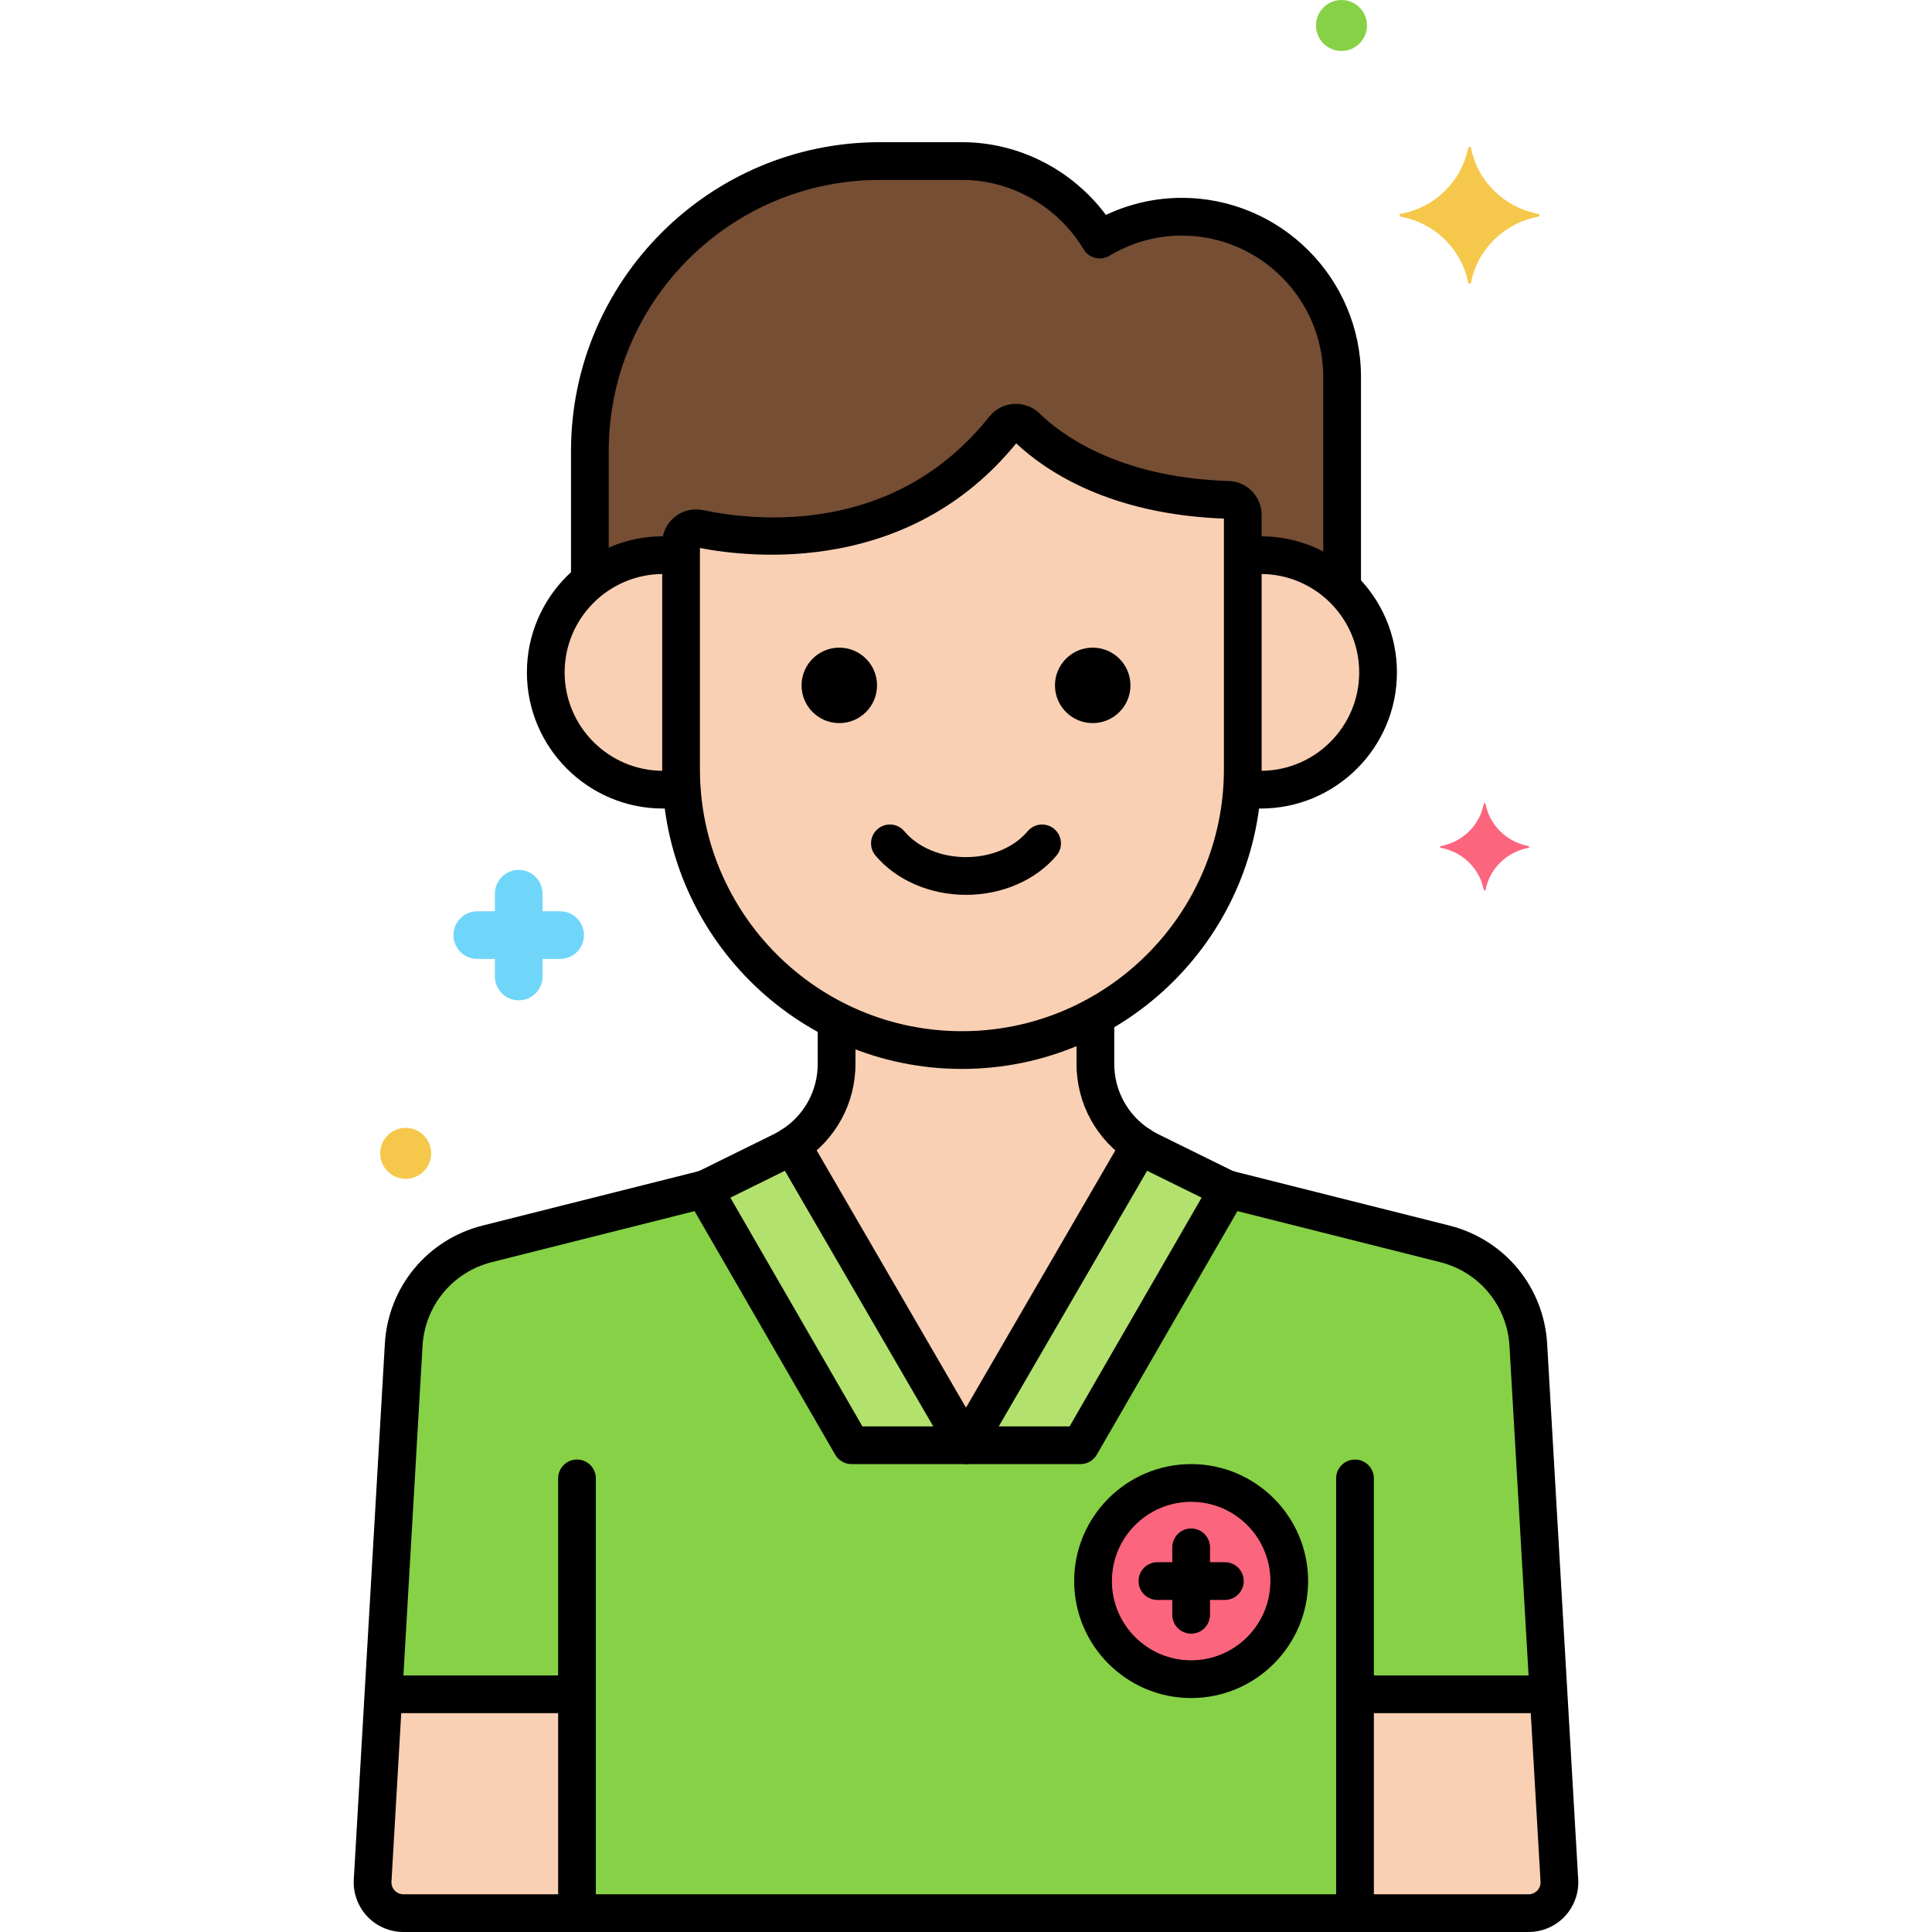 <?xml version="1.0" encoding="utf-8"?>
<!-- Generator: Adobe Illustrator 24.0.0, SVG Export Plug-In . SVG Version: 6.00 Build 0)  -->
<svg version="1.1" xmlns="http://www.w3.org/2000/svg" xmlns:xlink="http://www.w3.org/1999/xlink" x="0px" y="0px"
	 viewBox="0 0 256 256" style="enable-background:new 0 0 256 256;" xml:space="preserve">
<style type="text/css">
	.st0{fill:#3A70BF;}
	.st1{fill:#EDF4FC;}
	.st2{fill:#C7D7E5;}
	.st3{fill:#F9D0B4;}
	.st4{fill:#5B5D60;}
	.st5{fill:#5290DB;}
	.st6{fill:#70D6F9;}
	.st7{fill:#F5C84C;}
	.st8{fill:#FC657E;}
	.st9{fill:#87D147;}
	.st10{fill:#FCDD86;}
	.st11{fill:#9BE5F9;}
	.st12{fill:#B2E26D;}
	.st13{fill:#754E34;}
	.st14{fill:#FCA265;}
	.st15{fill:#818182;}
	.st16{fill:#F94EED;}
	.st17{fill:#FFC197;}
	.st18{fill:#3CAADC;}
	.st19{fill:#DAE6F1;}
	.st20{fill:#57AF12;}
	.st21{fill:#EF4460;}
	.st22{fill:#FFF0CA;}
	.st23{fill:#F98FA6;}
	.st24{fill:#EDB311;}
	.st25{fill:#FC8C48;}
	.st26{fill:#FCB9CB;}
	.st27{fill:#96BC71;}
	.st28{fill:#78A352;}
	.st29{fill:#B8DD90;}
	.st30{fill:#6FAFEF;}
	.st31{fill:#29589F;}
	.st32{fill:#414344;}
	.st33{fill:#9B6B4B;}
	.st34{fill:#73B1EF;}
</style>
<g id="Layer_1">
</g>
<g id="Layer_2">
</g>
<g id="Layer_3">
</g>
<g id="Layer_4">
</g>
<g id="Layer_5">
</g>
<g id="Layer_6">
</g>
<g id="Layer_7">
</g>
<g id="Layer_8">
</g>
<g id="Layer_9">
</g>
<g id="Layer_10">
</g>
<g id="Layer_11">
	<g>
		<g>
			<g>
				<path class="st3" d="M133.032,56.772c-13.593,17.094-33.644,14.681-40.386,13.27c-1.225-0.256-2.401,0.667-2.402,1.919
					c0,0.008,0,0.017,0,0.025v29.936c0,20.468,16.747,37.215,37.215,37.215h0c20.468,0,37.215-16.747,37.215-37.215V68.772
					c0-0.194-0.002-0.388-0.006-0.582c-0.021-1.055-0.866-1.925-1.921-1.956c-15.46-0.453-23.606-6.581-26.736-9.649
					C135.156,55.747,133.777,55.836,133.032,56.772z"/>
			</g>
		</g>
		<g>
			<g>
				<g>
					<path class="st13" d="M87.856,73.561c0.813,0,1.609,0.069,2.388,0.189v-1.763c0-0.008,0-0.017,0-0.025
						c0.001-1.252,1.177-2.175,2.402-1.919c6.742,1.411,26.794,3.823,40.386-13.27c0.745-0.937,2.124-1.025,2.978-0.187
						c3.13,3.068,11.276,9.196,26.736,9.649c1.055,0.031,1.9,0.901,1.921,1.956c0.004,0.194,0.006,0.388,0.006,0.582v4.978
						c0.779-0.121,1.575-0.189,2.388-0.189c4.188,0,7.982,1.665,10.777,4.36V49.973c0-11.692-9.566-21.258-21.258-21.258
						c-3.966,0-7.673,1.121-10.859,3.031c-3.722-6.211-10.502-10.405-18.23-10.405h-10.916c-21.127,0-38.413,17.286-38.413,38.413
						v17.212C80.82,74.84,84.186,73.561,87.856,73.561z"/>
				</g>
			</g>
		</g>
		<g>
			<g>
				<path class="st3" d="M167.062,73.561c-0.813,0-1.609,0.069-2.388,0.189c0,3.96,0,22.286,0,28.173
					c0,0.839-0.038,1.67-0.094,2.496c0.81,0.13,1.635,0.217,2.482,0.217c8.581,0,15.537-6.956,15.537-15.537
					S175.643,73.561,167.062,73.561z"/>
			</g>
		</g>
		<g>
			<g>
				<path class="st3" d="M90.244,101.923c0-3.856,0-20.507,0-28.173c-0.779-0.121-1.575-0.189-2.388-0.189
					c-8.581,0-15.538,6.957-15.538,15.538s6.956,15.537,15.538,15.537c0.847,0,1.672-0.086,2.482-0.217v-0.001
					C90.282,103.593,90.244,102.762,90.244,101.923z"/>
			</g>
		</g>
		<g>
			<g>
				<path class="st3" d="M145.145,140.972v-6.335c-5.268,2.868-11.296,4.501-17.686,4.501h0c-5.959,0-11.597-1.427-16.604-3.945
					v5.778c0,4.407-2.258,8.463-5.91,10.81L128,191.5l23.055-39.719C147.403,149.435,145.145,145.379,145.145,140.972z"/>
			</g>
		</g>
		<g>
			<g>
				<path class="st9" d="M202.511,178.239c-0.357-6.417-4.846-11.856-11.078-13.425l-28.687-7.22L143.17,191.5H128h-15.17
					l-19.576-33.906l-28.687,7.22c-6.233,1.569-10.721,7.008-11.078,13.425l-4.115,70.951c-0.13,2.34,1.732,4.31,4.076,4.31h149.098
					c2.344,0,4.207-1.969,4.076-4.31L202.511,178.239z"/>
			</g>
		</g>
		<g>
			<g>
				<path class="st12" d="M162.746,157.594l-0.215-0.054l-10.215-5.037c-0.438-0.216-0.856-0.461-1.261-0.721L128,191.5h15.17
					L162.746,157.594z"/>
			</g>
		</g>
		<g>
			<g>
				<path class="st12" d="M93.254,157.594L112.83,191.5H128l-23.055-39.719c-0.405,0.26-0.822,0.505-1.261,0.721l-10.215,5.037
					L93.254,157.594z"/>
			</g>
		</g>
		<g>
			<g>
				<path class="st3" d="M76.455,224.5H50.806l-1.432,24.69c-0.13,2.34,1.732,4.31,4.076,4.31h23.004V224.5z"/>
			</g>
		</g>
		<g>
			<g>
				<path class="st3" d="M205.194,224.5h-25.649v29h23.004c2.344,0,4.207-1.969,4.076-4.31L205.194,224.5z"/>
			</g>
		</g>
		<g>
			<g>
				<circle class="st8" cx="157.833" cy="209.5" r="13"/>
			</g>
		</g>
		<g>
			<g>
				<path d="M127.459,141.638c-21.899,0-39.715-17.816-39.715-39.715V71.987c0.001-1.371,0.603-2.628,1.65-3.479
					c1.059-0.859,2.431-1.193,3.764-0.912c7.238,1.514,25.418,3.339,37.917-12.38v0c0.796-1,1.982-1.619,3.253-1.698
					c1.272-0.078,2.521,0.389,3.432,1.281c2.593,2.542,10.226,8.501,25.06,8.936c2.391,0.071,4.3,2.006,4.348,4.406
					c0.004,0.209,0.006,0.42,0.006,0.632v33.151C167.174,123.822,149.358,141.638,127.459,141.638z M92.744,72.613v29.311
					c0,19.142,15.573,34.715,34.715,34.715c19.142,0,34.715-15.573,34.715-34.715V68.772c0-0.019,0-0.038,0-0.056
					c-15.154-0.563-23.626-6.308-27.522-9.97C120.464,76.144,99.731,73.963,92.744,72.613z M134.988,58.329
					c0,0.001,0,0.001-0.001,0.002C134.987,58.33,134.988,58.33,134.988,58.329L134.988,58.329z"/>
			</g>
		</g>
		<g>
			<g>
				<g>
					<path d="M177.838,79.438c-1.381,0-2.5-1.119-2.5-2.5V49.973c0-10.343-8.415-18.758-18.758-18.758
						c-3.344,0-6.655,0.925-9.574,2.675c-0.569,0.341-1.251,0.44-1.893,0.281c-0.644-0.161-1.196-0.571-1.537-1.14
						c-3.396-5.668-9.56-9.19-16.086-9.19h-10.916c-19.803,0-35.913,16.111-35.913,35.914v16.65c0,1.381-1.119,2.5-2.5,2.5
						s-2.5-1.119-2.5-2.5v-16.65c0-22.56,18.354-40.914,40.913-40.914h10.916c7.481,0,14.582,3.641,19.048,9.638
						c3.15-1.487,6.58-2.264,10.042-2.264c13.1,0,23.758,10.658,23.758,23.758v26.965C180.338,78.319,179.219,79.438,177.838,79.438
						z"/>
				</g>
			</g>
		</g>
		<g>
			<g>
				<path d="M179.545,255.04c-1.381,0-2.5-1.119-2.5-2.5v-56.644c0-1.381,1.119-2.5,2.5-2.5s2.5,1.119,2.5,2.5v56.644
					C182.045,253.92,180.926,255.04,179.545,255.04z"/>
			</g>
		</g>
		<g>
			<g>
				<path d="M76.455,255.04c-1.381,0-2.5-1.119-2.5-2.5v-56.644c0-1.381,1.119-2.5,2.5-2.5s2.5,1.119,2.5,2.5v56.644
					C78.955,253.92,77.836,255.04,76.455,255.04z"/>
			</g>
		</g>
		<g>
			<g>
				<path d="M167.062,107.136c-0.602,0-1.209-0.035-1.856-0.108c-1.372-0.154-2.36-1.391-2.206-2.763
					c0.154-1.372,1.391-2.363,2.763-2.206c0.461,0.052,0.886,0.077,1.3,0.077c7.189,0,13.038-5.849,13.038-13.038
					s-5.849-13.038-13.038-13.038c-0.409,0-0.829,0.021-1.249,0.063c-1.379,0.134-2.599-0.866-2.737-2.239
					c-0.137-1.374,0.865-2.599,2.239-2.737c0.584-0.058,1.172-0.088,1.747-0.088c9.946,0,18.038,8.092,18.038,18.038
					S177.008,107.136,167.062,107.136z"/>
			</g>
		</g>
		<g>
			<g>
				<path d="M87.856,107.136c-9.946,0-18.038-8.092-18.038-18.038s8.092-18.038,18.038-18.038c0.637,0,1.29,0.037,1.94,0.108
					c1.372,0.152,2.362,1.387,2.21,2.76c-0.152,1.372-1.391,2.363-2.76,2.21c-0.468-0.052-0.937-0.078-1.391-0.078
					c-7.189,0-13.038,5.849-13.038,13.038s5.849,13.038,13.038,13.038c0.346,0,0.688-0.018,1.025-0.049
					c1.379-0.133,2.593,0.885,2.719,2.26c0.127,1.375-0.885,2.592-2.26,2.719C88.835,107.112,88.336,107.136,87.856,107.136z"/>
			</g>
		</g>
		<g>
			<g>
				<path d="M104.947,154.282c-0.823,0-1.628-0.406-2.106-1.149c-0.746-1.162-0.409-2.708,0.752-3.455
					c2.981-1.915,4.761-5.169,4.761-8.706v-4.909c0-1.381,1.119-2.5,2.5-2.5s2.5,1.119,2.5,2.5v4.909
					c0,5.247-2.639,10.074-7.059,12.913C105.878,154.153,105.41,154.282,104.947,154.282z"/>
			</g>
		</g>
		<g>
			<g>
				<path d="M151.053,154.282c-0.462,0-0.931-0.128-1.349-0.397c-4.42-2.839-7.059-7.667-7.059-12.913v-5.43
					c0-1.381,1.119-2.5,2.5-2.5s2.5,1.119,2.5,2.5v5.43c0,3.536,1.78,6.791,4.761,8.706c1.162,0.747,1.499,2.293,0.752,3.455
					C152.681,153.876,151.875,154.282,151.053,154.282z"/>
			</g>
		</g>
		<g>
			<g>
				<path d="M202.549,256H53.451c-1.802,0-3.545-0.75-4.783-2.06c-1.238-1.309-1.89-3.09-1.79-4.889l4.115-70.957
					c0.42-7.545,5.63-13.859,12.964-15.705l28.687-7.22c1.341-0.34,2.698,0.475,3.035,1.814s-0.475,2.698-1.814,3.035l-28.687,7.22
					c-5.2,1.309-8.895,5.786-9.193,11.14l-4.115,70.957c-0.024,0.433,0.129,0.851,0.431,1.17c0.302,0.319,0.711,0.495,1.15,0.495
					h149.098c0.439,0,0.848-0.176,1.15-0.495c0.302-0.319,0.455-0.737,0.43-1.175l-4.114-70.946
					c-0.299-5.359-3.993-9.836-9.193-11.145l-28.687-7.22c-1.339-0.337-2.151-1.696-1.814-3.035
					c0.337-1.338,1.697-2.151,3.035-1.814l28.687,7.22c7.333,1.846,12.543,8.159,12.964,15.71l4.114,70.946
					c0.101,1.804-0.552,3.586-1.79,4.895C206.094,255.25,204.351,256,202.549,256z"/>
			</g>
		</g>
		<g>
			<g>
				<path d="M128,118.573c-4.776,0-9.262-1.95-11.999-5.215c-0.887-1.058-0.748-2.635,0.31-3.522c1.06-0.887,2.636-0.747,3.522,0.31
					c1.798,2.146,4.852,3.427,8.167,3.427s6.369-1.281,8.167-3.426c0.887-1.058,2.464-1.198,3.522-0.31
					c1.058,0.887,1.197,2.464,0.31,3.522C137.262,116.624,132.776,118.573,128,118.573z"/>
			</g>
		</g>
		<g>
			<g>
				<circle cx="144.789" cy="90.816" r="5"/>
			</g>
		</g>
		<g>
			<g>
				<circle cx="111.211" cy="90.816" r="5"/>
			</g>
		</g>
		<g>
			<g>
				<path d="M157.833,216.469c-1.381,0-2.5-1.119-2.5-2.5v-8.938c0-1.381,1.119-2.5,2.5-2.5s2.5,1.119,2.5,2.5v8.938
					C160.333,215.35,159.214,216.469,157.833,216.469z"/>
			</g>
		</g>
		<g>
			<g>
				<path d="M162.302,212h-8.938c-1.381,0-2.5-1.119-2.5-2.5s1.119-2.5,2.5-2.5h8.938c1.381,0,2.5,1.119,2.5,2.5
					S163.683,212,162.302,212z"/>
			</g>
		</g>
		<g>
			<g>
				<path class="st7" d="M203.822,28.33c-4.498-0.838-8.043-4.31-8.898-8.716c-0.043-0.221-0.352-0.221-0.395,0
					c-0.855,4.406-4.4,7.879-8.898,8.716c-0.226,0.042-0.226,0.345,0,0.387c4.498,0.838,8.043,4.31,8.898,8.717
					c0.043,0.221,0.352,0.221,0.395,0c0.855-4.406,4.4-7.879,8.898-8.717C204.047,28.675,204.047,28.373,203.822,28.33z"/>
			</g>
		</g>
		<g>
			<g>
				<path class="st8" d="M202.515,112.101c-2.862-0.533-5.118-2.743-5.663-5.547c-0.027-0.141-0.224-0.141-0.251,0
					c-0.544,2.804-2.8,5.014-5.663,5.547c-0.144,0.027-0.144,0.219,0,0.246c2.862,0.533,5.118,2.743,5.663,5.547
					c0.027,0.141,0.224,0.141,0.251,0c0.544-2.804,2.8-5.014,5.663-5.547C202.658,112.32,202.658,112.128,202.515,112.101z"/>
			</g>
		</g>
		<g>
			<g>
				<path class="st6" d="M63.246,120.75h2.33v-2.33c0-1.744,1.413-3.157,3.157-3.157c1.744,0,3.157,1.413,3.157,3.157v2.33h2.329
					c1.744,0,3.157,1.413,3.157,3.157s-1.413,3.157-3.157,3.157h-2.329v2.33c0,1.744-1.413,3.157-3.157,3.157
					c-1.744,0-3.157-1.413-3.157-3.157v-2.33h-2.33c-1.744,0-3.157-1.413-3.157-3.157S61.502,120.75,63.246,120.75z"/>
			</g>
		</g>
		<g>
			<g>
				<circle class="st7" cx="53.755" cy="152.825" r="3.377"/>
			</g>
		</g>
		<g>
			<g>
				<circle class="st9" cx="177.755" cy="3.377" r="3.377"/>
			</g>
		</g>
		<g>
			<g>
				<path d="M143.17,194H128c-0.894,0-1.72-0.478-2.167-1.252s-0.444-1.729,0.004-2.502l23.055-39.719
					c0.343-0.591,0.912-1.015,1.576-1.175c0.664-0.161,1.364-0.042,1.938,0.327c0.368,0.237,0.7,0.428,1.015,0.583l9.979,4.92
					c0.74,0.201,1.348,0.731,1.647,1.439c0.305,0.722,0.254,1.545-0.138,2.224l-19.576,33.906
					C144.888,193.523,144.063,194,143.17,194z M132.342,189h9.385l17.496-30.304L152,155.134L132.342,189z"/>
			</g>
		</g>
		<g>
			<g>
				<path d="M128,194h-15.17c-0.893,0-1.718-0.477-2.165-1.25l-19.576-33.906c-0.392-0.679-0.443-1.502-0.138-2.224
					c0.299-0.708,0.908-1.238,1.648-1.439l9.979-4.92c0.313-0.155,0.646-0.346,1.014-0.583c0.574-0.369,1.273-0.488,1.938-0.327
					c0.664,0.16,1.233,0.584,1.576,1.175l23.055,39.719c0.449,0.773,0.451,1.728,0.004,2.502S128.894,194,128,194z M114.273,189
					h9.385L104,155.134l-7.223,3.562L114.273,189z"/>
			</g>
		</g>
		<g>
			<g>
				<path d="M75.5,227H51.833c-1.381,0-2.5-1.119-2.5-2.5s1.119-2.5,2.5-2.5H75.5c1.381,0,2.5,1.119,2.5,2.5S76.881,227,75.5,227z"
					/>
			</g>
		</g>
		<g>
			<g>
				<path d="M204.5,227h-24.125c-1.381,0-2.5-1.119-2.5-2.5s1.119-2.5,2.5-2.5H204.5c1.381,0,2.5,1.119,2.5,2.5
					S205.881,227,204.5,227z"/>
			</g>
		</g>
		<g>
			<g>
				<path d="M157.833,225c-8.547,0-15.5-6.953-15.5-15.5s6.953-15.5,15.5-15.5s15.5,6.953,15.5,15.5S166.38,225,157.833,225z
					 M157.833,199c-5.79,0-10.5,4.71-10.5,10.5s4.71,10.5,10.5,10.5s10.5-4.71,10.5-10.5S163.623,199,157.833,199z"/>
			</g>
		</g>
	</g>
</g>
<g id="Layer_12">
</g>
<g id="Layer_13">
</g>
<g id="Layer_14">
</g>
<g id="Layer_15">
</g>
<g id="Layer_16">
</g>
<g id="Layer_17">
</g>
<g id="Layer_18">
</g>
<g id="Layer_19">
</g>
<g id="Layer_20">
</g>
<g id="Layer_21">
</g>
<g id="Layer_22">
</g>
<g id="Layer_23">
</g>
<g id="Layer_24">
</g>
<g id="Layer_25">
</g>
<g id="Layer_26">
</g>
<g id="Layer_27">
</g>
<g id="Layer_28">
</g>
<g id="Layer_29">
</g>
<g id="Layer_30">
</g>
<g id="Layer_31">
</g>
<g id="Layer_32">
</g>
<g id="Layer_33">
</g>
<g id="Layer_34">
</g>
<g id="Layer_35">
</g>
<g id="Layer_36">
</g>
<g id="Layer_37">
</g>
<g id="Layer_38">
</g>
<g id="Layer_39">
</g>
<g id="Layer_40">
</g>
<g id="Layer_41">
</g>
<g id="Layer_42">
</g>
<g id="Layer_43">
</g>
<g id="Layer_44">
</g>
<g id="Layer_45">
</g>
<g id="Layer_46">
</g>
<g id="Layer_47">
</g>
<g id="Layer_48">
</g>
<g id="Layer_49">
</g>
<g id="Layer_50">
</g>
<g id="Layer_51">
</g>
<g id="Layer_52">
</g>
<g id="Layer_53">
</g>
<g id="Layer_54">
</g>
<g id="Layer_55">
</g>
<g id="Layer_56">
</g>
<g id="Layer_57">
</g>
<g id="Layer_58">
</g>
<g id="Layer_59">
</g>
<g id="Layer_60">
</g>
<g id="Layer_61">
</g>
<g id="Layer_62">
</g>
<g id="Layer_63">
</g>
<g id="Layer_64">
</g>
<g id="Layer_65">
</g>
<g id="Layer_66">
</g>
<g id="Layer_67">
</g>
<g id="Layer_68">
</g>
<g id="Layer_69">
</g>
<g id="Layer_70">
</g>
<g id="Layer_71">
</g>
<g id="Layer_72">
</g>
<g id="Layer_73">
</g>
<g id="Layer_74">
</g>
<g id="Layer_75">
</g>
<g id="Layer_76">
</g>
<g id="Layer_77">
</g>
<g id="Layer_78">
</g>
<g id="Layer_79">
</g>
<g id="Layer_80">
</g>
</svg>
